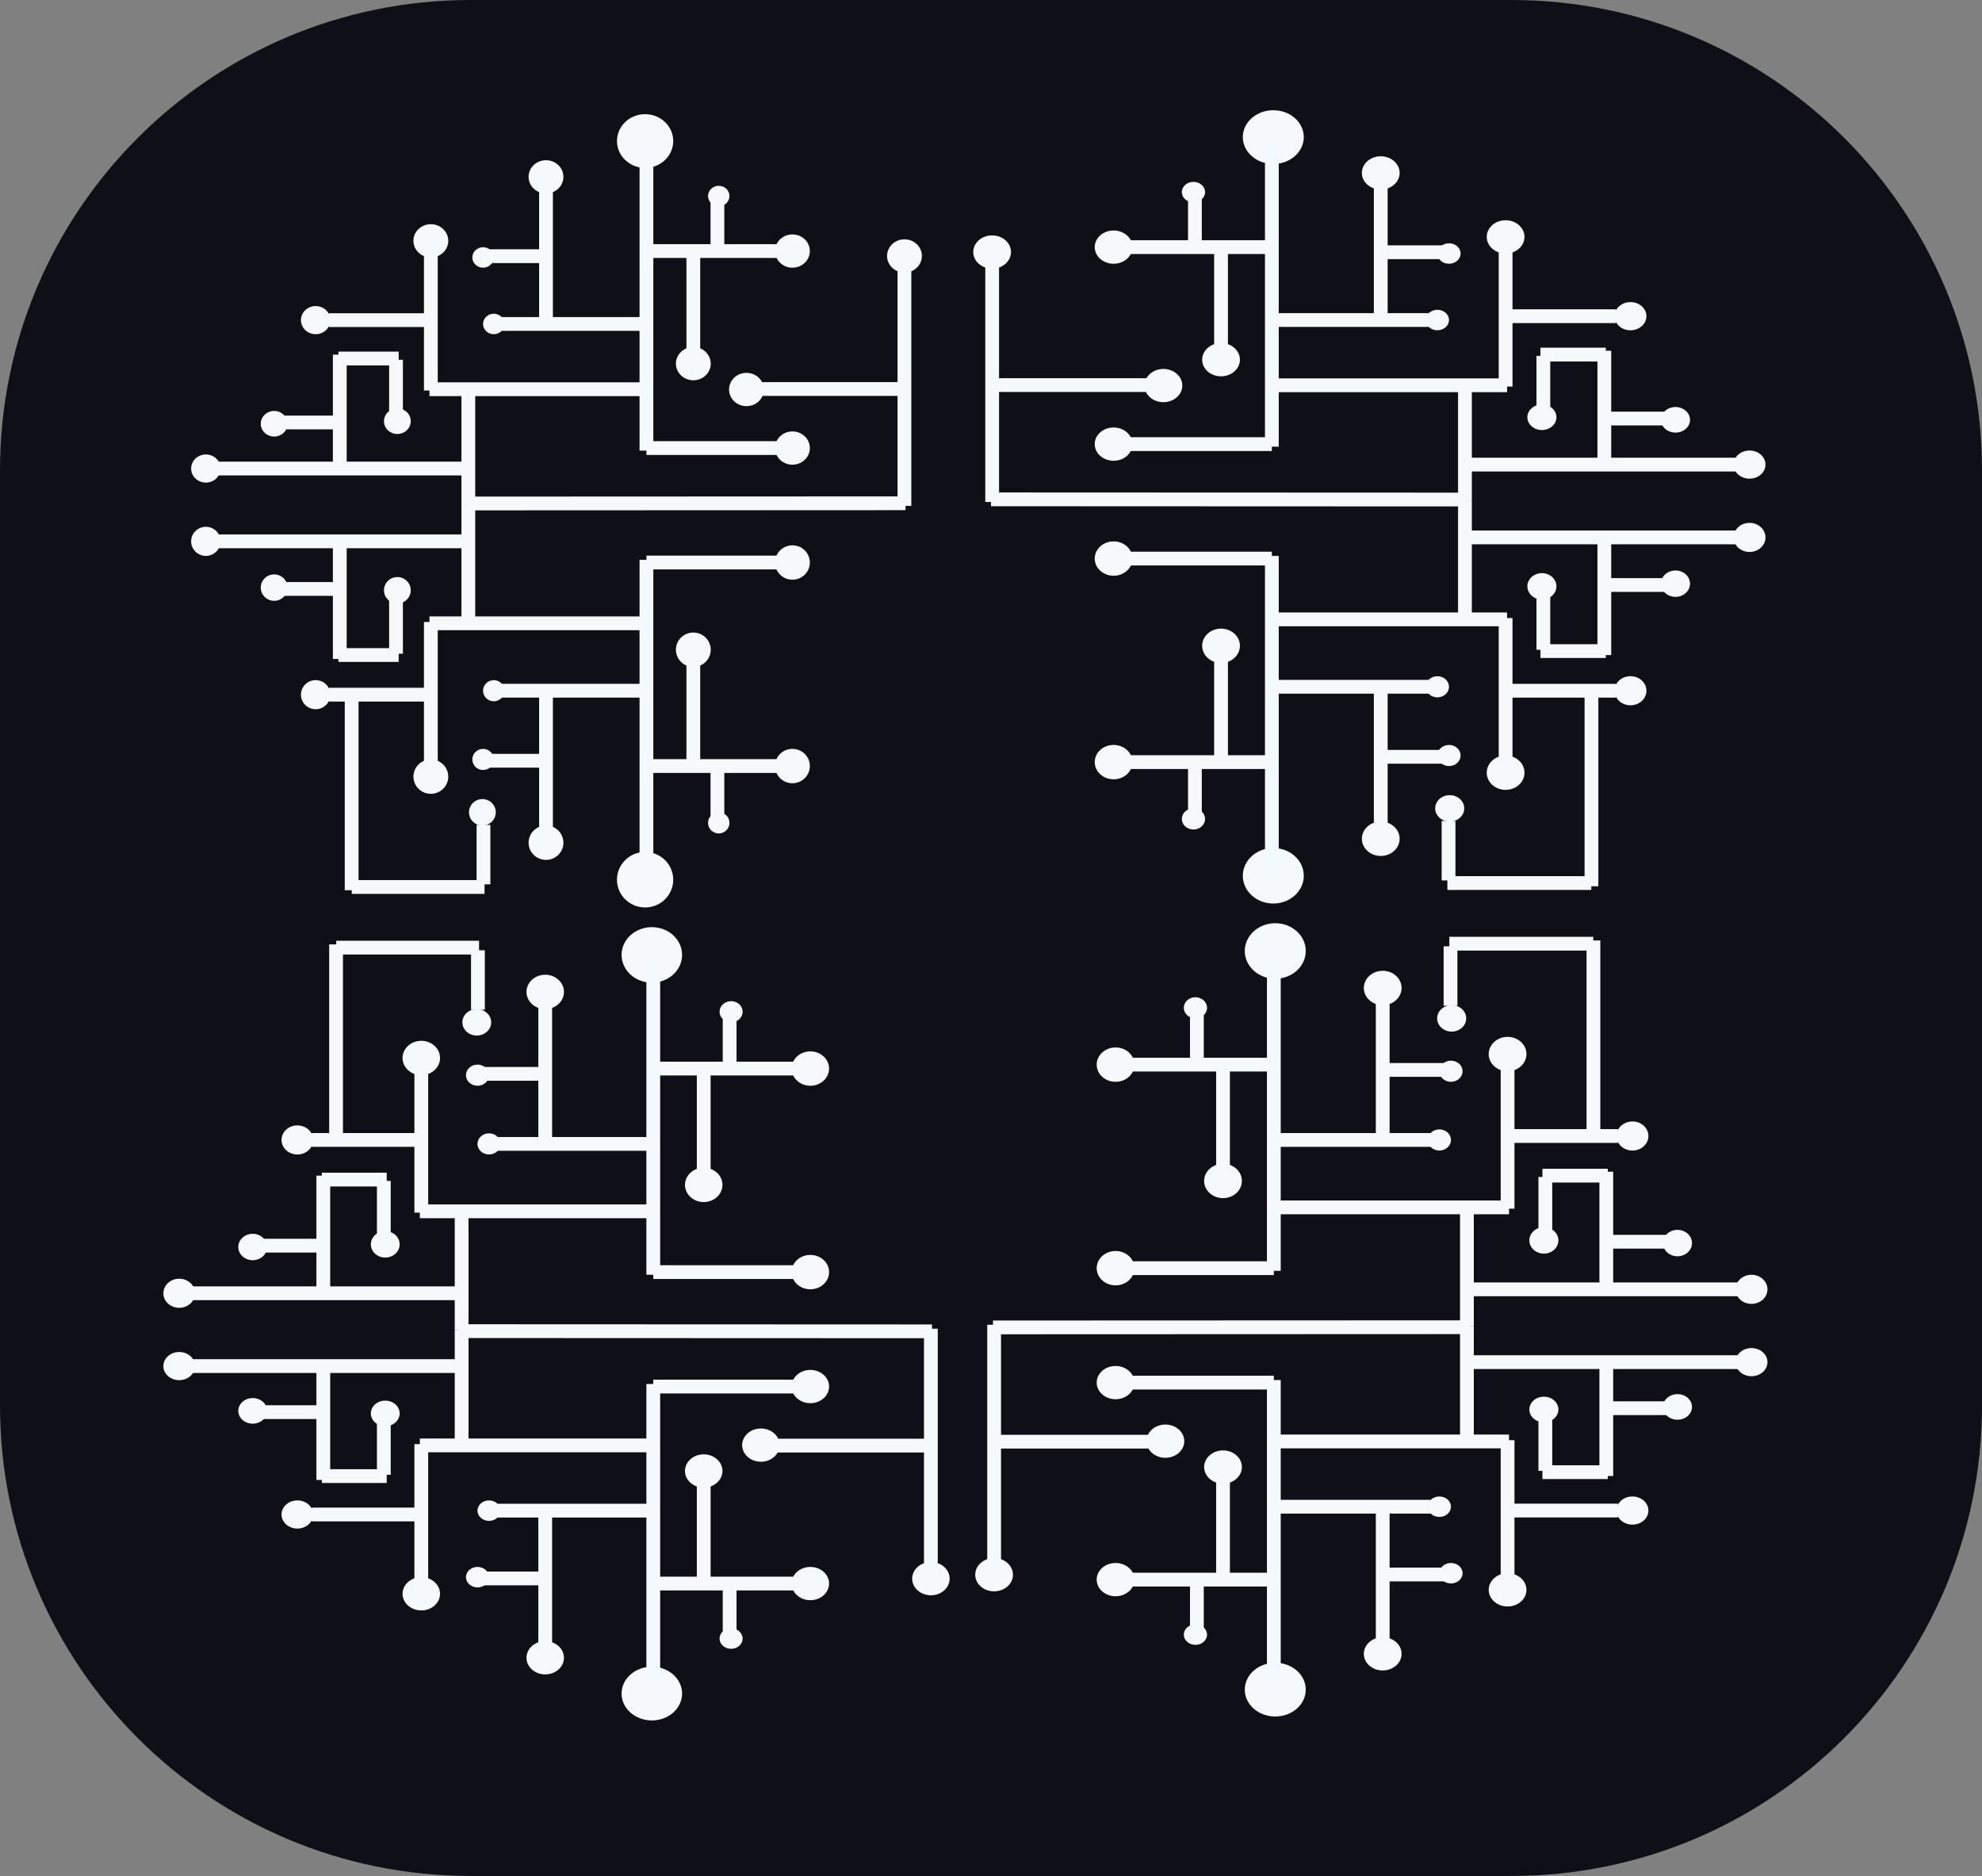 <svg xmlns="http://www.w3.org/2000/svg" xmlns:xlink="http://www.w3.org/1999/xlink" version="1.1" id="Layer_1" x="0px" y="0px" style="enable-background:new 0 0 2260 2000;" xml:space="preserve" viewBox="614 556 1007 953">
<rect x="614" y="556" width="1007" height="953" fill="#808080" stroke="none"/>
<style type="text/css">
	.st0{fill:#0F0F17;}
	.st1{fill:#F5F9FC;}
	.st2{fill:none;stroke:#F3FAFF;stroke-width:7;stroke-miterlimit:10;}
	.st3{fill:none;stroke:#F5F9FC;stroke-width:7;stroke-miterlimit:10;}
</style>
<path class="st0" d="M1381.94,1509H853.06C721.03,1509,614,1401.97,614,1269.94V795.06C614,663.03,721.03,556,853.06,556h528.88  C1513.97,556,1621,663.03,1621,795.06v474.88C1621,1401.97,1513.97,1509,1381.94,1509z"/>
<g>
	<ellipse class="st1" cx="941.76" cy="1002.9" rx="14.29" ry="14.1"/>
	<ellipse class="st1" cx="815.89" cy="855.86" rx="6.8" ry="6.71"/>
	<ellipse class="st1" cx="859.09" cy="968.65" rx="6.8" ry="6.71"/>
	<ellipse class="st1" cx="753.29" cy="854.51" rx="6.8" ry="6.71"/>
	<ellipse class="st1" cx="774.38" cy="908.9" rx="7.48" ry="7.39"/>
	<ellipse class="st1" cx="718.59" cy="831.01" rx="7.48" ry="7.39"/>
	<ellipse class="st1" cx="891.41" cy="984.1" rx="8.85" ry="8.73"/>
	<ellipse class="st1" cx="1016.61" cy="945.16" rx="8.85" ry="8.73"/>
	<ellipse class="st1" cx="832.9" cy="950.53" rx="8.85" ry="8.73"/>
	<ellipse class="st1" cx="966.26" cy="886.07" rx="8.85" ry="8.73"/>
	<ellipse class="st1" cx="1016.61" cy="841.76" rx="8.85" ry="8.73"/>
	<ellipse class="st1" cx="864.87" cy="906.89" rx="5.44" ry="5.37"/>
	<ellipse class="st1" cx="859.43" cy="941.8" rx="5.44" ry="5.37"/>
	<ellipse class="st1" cx="979.18" cy="974.03" rx="5.44" ry="5.37"/>
	<line class="st2" x1="942.44" y1="999.54" x2="942.44" y2="840.41"/>
	<line class="st3" x1="868.96" y1="906.89" x2="942.44" y2="906.89"/>
	<line class="st3" x1="942.44" y1="945.16" x2="1015.93" y2="945.16"/>
	<line class="st3" x1="942.44" y1="841.76" x2="1015.93" y2="841.76"/>
	<line class="st3" x1="785.95" y1="888.76" x2="816.57" y2="888.76"/>
	<line class="st3" x1="860.79" y1="942.47" x2="891.41" y2="942.47"/>
	<line class="st3" x1="756.01" y1="855.19" x2="786.63" y2="855.19"/>
	<line class="st3" x1="721.31" y1="831.01" x2="851.27" y2="831.01"/>
	<line class="st3" x1="781.18" y1="908.9" x2="832.21" y2="908.9"/>
	<line class="st3" x1="891.41" y1="980.74" x2="891.41" y2="908.23"/>
	<line class="st3" x1="832.21" y1="872.64" x2="941.76" y2="872.64"/>
	<line class="st3" x1="832.9" y1="944.49" x2="832.9" y2="871.97"/>
	<line class="st3" x1="851.95" y1="871.97" x2="851.95" y2="812.21"/>
	<line class="st3" x1="966.26" y1="945.83" x2="966.26" y2="886.07"/>
	<line class="st3" x1="786.63" y1="890.77" x2="786.63" y2="831.01"/>
	<line class="st3" x1="815.2" y1="888.09" x2="815.2" y2="857.87"/>
	<line class="st3" x1="978.5" y1="974.03" x2="978.5" y2="943.81"/>
	<g>
		<ellipse class="st1" cx="941.76" cy="627.65" rx="14.29" ry="13.65"/>
		<ellipse class="st1" cx="815.89" cy="769.97" rx="6.8" ry="6.5"/>
		<ellipse class="st1" cx="753.29" cy="771.27" rx="6.8" ry="6.5"/>
		<ellipse class="st1" cx="774.38" cy="718.63" rx="7.48" ry="7.15"/>
		<ellipse class="st1" cx="718.59" cy="794.02" rx="7.48" ry="7.15"/>
		<ellipse class="st1" cx="891.41" cy="645.84" rx="8.85" ry="8.45"/>
		<ellipse class="st1" cx="1016.61" cy="683.54" rx="8.85" ry="8.45"/>
		<ellipse class="st1" cx="1073.54" cy="686.03" rx="8.85" ry="8.45"/>
		<ellipse class="st1" cx="832.9" cy="678.34" rx="8.85" ry="8.45"/>
		<ellipse class="st1" cx="966.26" cy="740.73" rx="8.85" ry="8.45"/>
		<ellipse class="st1" cx="993.26" cy="753.87" rx="8.85" ry="8.45"/>
		<ellipse class="st1" cx="1016.61" cy="783.62" rx="8.85" ry="8.45"/>
		<ellipse class="st1" cx="864.87" cy="720.58" rx="5.44" ry="5.2"/>
		<ellipse class="st1" cx="859.43" cy="686.79" rx="5.44" ry="5.2"/>
		<ellipse class="st1" cx="979.18" cy="655.59" rx="5.44" ry="5.2"/>
		<line class="st2" x1="942.44" y1="630.9" x2="942.44" y2="784.92"/>
		<line class="st3" x1="868.96" y1="720.58" x2="942.44" y2="720.58"/>
		<line class="st3" x1="942.44" y1="683.54" x2="1015.93" y2="683.54"/>
		<line class="st3" x1="999.7" y1="753.62" x2="1073.18" y2="753.62"/>
		<line class="st3" x1="942.44" y1="783.62" x2="1015.93" y2="783.62"/>
		<line class="st3" x1="785.95" y1="738.13" x2="816.57" y2="738.13"/>
		<line class="st3" x1="860.79" y1="686.14" x2="891.41" y2="686.14"/>
		<line class="st3" x1="756.01" y1="770.62" x2="786.63" y2="770.62"/>
		<line class="st3" x1="721.31" y1="794.02" x2="851.27" y2="794.02"/>
		<line class="st3" x1="781.18" y1="718.63" x2="832.21" y2="718.63"/>
		<line class="st3" x1="891.41" y1="649.09" x2="891.41" y2="719.28"/>
		<line class="st3" x1="832.21" y1="753.73" x2="941.76" y2="753.73"/>
		<line class="st3" x1="850.58" y1="811.77" x2="1074.06" y2="811.67"/>
		<line class="st3" x1="832.9" y1="684.19" x2="832.9" y2="754.38"/>
		<line class="st3" x1="851.95" y1="754.38" x2="851.95" y2="812.21"/>
		<line class="st3" x1="966.26" y1="682.89" x2="966.26" y2="740.73"/>
		<line class="st3" x1="1073.52" y1="692.85" x2="1073.52" y2="813"/>
		<line class="st3" x1="786.63" y1="736.18" x2="786.63" y2="794.02"/>
		<line class="st3" x1="815.2" y1="738.78" x2="815.2" y2="768.02"/>
		<line class="st3" x1="978.5" y1="655.59" x2="978.5" y2="684.84"/>
	</g>
	<line class="st3" x1="792.66" y1="1008.24" x2="792.66" y2="910.42"/>
	<line class="st3" x1="792.74" y1="1006.6" x2="860.18" y2="1006.6"/>
	<line class="st3" x1="859.64" y1="1005.26" x2="859.64" y2="975.05"/>
</g>
<g>
	<ellipse class="st1" cx="1260.93" cy="1000.9" rx="15.49" ry="14.1"/>
	<ellipse class="st1" cx="1397.4" cy="853.86" rx="7.38" ry="6.71"/>
	<ellipse class="st1" cx="1350.56" cy="966.65" rx="7.38" ry="6.71"/>
	<ellipse class="st1" cx="1465.27" cy="852.51" rx="7.38" ry="6.71"/>
	<ellipse class="st1" cx="1442.4" cy="906.9" rx="8.11" ry="7.39"/>
	<ellipse class="st1" cx="1502.89" cy="829.01" rx="8.11" ry="7.39"/>
	<ellipse class="st1" cx="1315.52" cy="982.1" rx="9.59" ry="8.73"/>
	<ellipse class="st1" cx="1179.79" cy="943.16" rx="9.59" ry="8.73"/>
	<ellipse class="st1" cx="1378.96" cy="948.53" rx="9.59" ry="8.73"/>
	<ellipse class="st1" cx="1234.38" cy="884.07" rx="9.59" ry="8.73"/>
	<ellipse class="st1" cx="1179.79" cy="839.76" rx="9.59" ry="8.73"/>
	<ellipse class="st1" cx="1344.29" cy="904.89" rx="5.9" ry="5.37"/>
	<ellipse class="st1" cx="1350.19" cy="939.8" rx="5.9" ry="5.37"/>
	<ellipse class="st1" cx="1220.36" cy="972.03" rx="5.9" ry="5.37"/>
	<line class="st2" x1="1260.2" y1="997.54" x2="1260.2" y2="838.41"/>
	<line class="st3" x1="1339.86" y1="904.89" x2="1260.2" y2="904.89"/>
	<line class="st3" x1="1260.2" y1="943.16" x2="1180.53" y2="943.16"/>
	<line class="st3" x1="1260.2" y1="839.76" x2="1180.53" y2="839.76"/>
	<line class="st3" x1="1429.86" y1="886.76" x2="1396.66" y2="886.76"/>
	<line class="st3" x1="1348.72" y1="940.47" x2="1315.52" y2="940.47"/>
	<line class="st3" x1="1462.31" y1="853.19" x2="1429.12" y2="853.19"/>
	<line class="st3" x1="1499.94" y1="829.01" x2="1359.04" y2="829.01"/>
	<line class="st3" x1="1435.02" y1="906.9" x2="1379.7" y2="906.9"/>
	<line class="st3" x1="1315.52" y1="978.74" x2="1315.52" y2="906.23"/>
	<line class="st3" x1="1379.7" y1="870.64" x2="1260.93" y2="870.64"/>
	<line class="st3" x1="1378.96" y1="942.49" x2="1378.96" y2="869.97"/>
	<line class="st3" x1="1358.3" y1="869.97" x2="1358.3" y2="810.21"/>
	<line class="st3" x1="1234.38" y1="943.83" x2="1234.38" y2="884.07"/>
	<line class="st3" x1="1429.12" y1="888.77" x2="1429.12" y2="829.01"/>
	<line class="st3" x1="1398.14" y1="886.09" x2="1398.14" y2="855.87"/>
	<line class="st3" x1="1221.1" y1="972.03" x2="1221.1" y2="941.81"/>
	<g>
		<ellipse class="st1" cx="1260.93" cy="625.65" rx="15.49" ry="13.65"/>
		<ellipse class="st1" cx="1397.4" cy="767.97" rx="7.38" ry="6.5"/>
		<ellipse class="st1" cx="1465.27" cy="769.27" rx="7.38" ry="6.5"/>
		<ellipse class="st1" cx="1442.4" cy="716.63" rx="8.11" ry="7.15"/>
		<ellipse class="st1" cx="1502.89" cy="792.02" rx="8.11" ry="7.15"/>
		<ellipse class="st1" cx="1315.52" cy="643.84" rx="9.59" ry="8.45"/>
		<ellipse class="st1" cx="1179.79" cy="681.54" rx="9.59" ry="8.45"/>
		<ellipse class="st1" cx="1118.07" cy="684.03" rx="9.59" ry="8.45"/>
		<ellipse class="st1" cx="1378.96" cy="676.34" rx="9.59" ry="8.45"/>
		<ellipse class="st1" cx="1234.38" cy="738.73" rx="9.59" ry="8.45"/>
		<ellipse class="st1" cx="1205.1" cy="751.87" rx="9.59" ry="8.45"/>
		<ellipse class="st1" cx="1179.79" cy="781.62" rx="9.59" ry="8.45"/>
		<ellipse class="st1" cx="1344.29" cy="718.58" rx="5.9" ry="5.2"/>
		<ellipse class="st1" cx="1350.19" cy="684.79" rx="5.9" ry="5.2"/>
		<ellipse class="st1" cx="1220.36" cy="653.59" rx="5.9" ry="5.2"/>
		<line class="st2" x1="1260.2" y1="628.9" x2="1260.2" y2="782.92"/>
		<line class="st3" x1="1339.86" y1="718.58" x2="1260.2" y2="718.58"/>
		<line class="st3" x1="1260.2" y1="681.54" x2="1180.53" y2="681.54"/>
		<line class="st3" x1="1198.13" y1="751.62" x2="1118.46" y2="751.62"/>
		<line class="st3" x1="1260.2" y1="781.62" x2="1180.53" y2="781.62"/>
		<line class="st3" x1="1429.86" y1="736.13" x2="1396.66" y2="736.13"/>
		<line class="st3" x1="1348.72" y1="684.14" x2="1315.52" y2="684.14"/>
		<line class="st3" x1="1462.31" y1="768.62" x2="1429.12" y2="768.62"/>
		<line class="st3" x1="1499.94" y1="792.02" x2="1359.04" y2="792.02"/>
		<line class="st3" x1="1435.02" y1="716.63" x2="1379.7" y2="716.63"/>
		<line class="st3" x1="1315.52" y1="647.09" x2="1315.52" y2="717.28"/>
		<line class="st3" x1="1379.7" y1="751.73" x2="1260.93" y2="751.73"/>
		<line class="st3" x1="1359.79" y1="809.77" x2="1117.5" y2="809.67"/>
		<line class="st3" x1="1378.96" y1="682.19" x2="1378.96" y2="752.38"/>
		<line class="st3" x1="1358.3" y1="752.38" x2="1358.3" y2="810.21"/>
		<line class="st3" x1="1234.38" y1="680.89" x2="1234.38" y2="738.73"/>
		<line class="st3" x1="1118.09" y1="690.85" x2="1118.09" y2="811"/>
		<line class="st3" x1="1429.12" y1="734.18" x2="1429.12" y2="792.02"/>
		<line class="st3" x1="1398.14" y1="736.78" x2="1398.14" y2="766.02"/>
		<line class="st3" x1="1221.1" y1="653.59" x2="1221.1" y2="682.84"/>
	</g>
	<line class="st3" x1="1422.58" y1="1006.24" x2="1422.58" y2="908.42"/>
	<line class="st3" x1="1422.5" y1="1004.6" x2="1349.38" y2="1004.6"/>
	<line class="st3" x1="1349.97" y1="1003.26" x2="1349.97" y2="973.05"/>
</g>
<g>
	<ellipse class="st1" cx="1261.93" cy="1039.1" rx="15.49" ry="14.1"/>
	<ellipse class="st1" cx="1398.4" cy="1186.14" rx="7.38" ry="6.71"/>
	<ellipse class="st1" cx="1351.56" cy="1073.35" rx="7.38" ry="6.71"/>
	<ellipse class="st1" cx="1466.27" cy="1187.49" rx="7.38" ry="6.71"/>
	<ellipse class="st1" cx="1443.4" cy="1133.1" rx="8.11" ry="7.39"/>
	<ellipse class="st1" cx="1503.89" cy="1210.99" rx="8.11" ry="7.39"/>
	<ellipse class="st1" cx="1316.52" cy="1057.9" rx="9.59" ry="8.73"/>
	<ellipse class="st1" cx="1180.79" cy="1096.84" rx="9.59" ry="8.73"/>
	<ellipse class="st1" cx="1379.96" cy="1091.47" rx="9.59" ry="8.73"/>
	<ellipse class="st1" cx="1235.38" cy="1155.93" rx="9.59" ry="8.73"/>
	<ellipse class="st1" cx="1180.79" cy="1200.24" rx="9.59" ry="8.73"/>
	<ellipse class="st1" cx="1345.29" cy="1135.11" rx="5.9" ry="5.37"/>
	<ellipse class="st1" cx="1351.19" cy="1100.2" rx="5.9" ry="5.37"/>
	<ellipse class="st1" cx="1221.36" cy="1067.97" rx="5.9" ry="5.37"/>
	<line class="st2" x1="1261.2" y1="1042.46" x2="1261.2" y2="1201.59"/>
	<line class="st3" x1="1340.86" y1="1135.11" x2="1261.2" y2="1135.11"/>
	<line class="st3" x1="1261.2" y1="1096.84" x2="1181.53" y2="1096.84"/>
	<line class="st3" x1="1261.2" y1="1200.24" x2="1181.53" y2="1200.24"/>
	<line class="st3" x1="1430.86" y1="1153.24" x2="1397.66" y2="1153.24"/>
	<line class="st3" x1="1349.72" y1="1099.53" x2="1316.52" y2="1099.53"/>
	<line class="st3" x1="1463.31" y1="1186.81" x2="1430.12" y2="1186.81"/>
	<line class="st3" x1="1500.94" y1="1210.99" x2="1360.04" y2="1210.99"/>
	<line class="st3" x1="1436.02" y1="1133.1" x2="1380.7" y2="1133.1"/>
	<line class="st3" x1="1316.52" y1="1061.26" x2="1316.52" y2="1133.77"/>
	<line class="st3" x1="1380.7" y1="1169.36" x2="1261.93" y2="1169.36"/>
	<line class="st3" x1="1379.96" y1="1097.51" x2="1379.96" y2="1170.03"/>
	<line class="st3" x1="1359.3" y1="1170.03" x2="1359.3" y2="1229.79"/>
	<line class="st3" x1="1235.38" y1="1096.17" x2="1235.38" y2="1155.93"/>
	<line class="st3" x1="1430.12" y1="1151.23" x2="1430.12" y2="1210.99"/>
	<line class="st3" x1="1399.14" y1="1153.91" x2="1399.14" y2="1184.13"/>
	<line class="st3" x1="1222.1" y1="1067.97" x2="1222.1" y2="1098.19"/>
	<g>
		<ellipse class="st1" cx="1261.93" cy="1414.35" rx="15.49" ry="13.65"/>
		<ellipse class="st1" cx="1398.4" cy="1272.03" rx="7.38" ry="6.5"/>
		<ellipse class="st1" cx="1466.27" cy="1270.73" rx="7.38" ry="6.5"/>
		<ellipse class="st1" cx="1443.4" cy="1323.37" rx="8.11" ry="7.15"/>
		<ellipse class="st1" cx="1503.89" cy="1247.98" rx="8.11" ry="7.15"/>
		<ellipse class="st1" cx="1316.52" cy="1396.16" rx="9.59" ry="8.45"/>
		<ellipse class="st1" cx="1180.79" cy="1358.46" rx="9.59" ry="8.45"/>
		<ellipse class="st1" cx="1119.07" cy="1355.97" rx="9.59" ry="8.45"/>
		<ellipse class="st1" cx="1379.96" cy="1363.66" rx="9.59" ry="8.45"/>
		<ellipse class="st1" cx="1235.38" cy="1301.27" rx="9.59" ry="8.45"/>
		<ellipse class="st1" cx="1206.1" cy="1288.13" rx="9.59" ry="8.45"/>
		<ellipse class="st1" cx="1180.79" cy="1258.38" rx="9.59" ry="8.45"/>
		<ellipse class="st1" cx="1345.29" cy="1321.42" rx="5.9" ry="5.2"/>
		<ellipse class="st1" cx="1351.19" cy="1355.21" rx="5.9" ry="5.2"/>
		<ellipse class="st1" cx="1221.36" cy="1386.41" rx="5.9" ry="5.2"/>
		<line class="st2" x1="1261.2" y1="1411.1" x2="1261.2" y2="1257.08"/>
		<line class="st3" x1="1340.86" y1="1321.42" x2="1261.2" y2="1321.42"/>
		<line class="st3" x1="1261.2" y1="1358.46" x2="1181.53" y2="1358.46"/>
		<line class="st3" x1="1199.13" y1="1288.38" x2="1119.46" y2="1288.38"/>
		<line class="st3" x1="1261.2" y1="1258.38" x2="1181.53" y2="1258.38"/>
		<line class="st3" x1="1430.86" y1="1303.87" x2="1397.66" y2="1303.87"/>
		<line class="st3" x1="1349.72" y1="1355.86" x2="1316.52" y2="1355.86"/>
		<line class="st3" x1="1463.31" y1="1271.38" x2="1430.12" y2="1271.38"/>
		<line class="st3" x1="1500.94" y1="1247.98" x2="1360.04" y2="1247.98"/>
		<line class="st3" x1="1436.02" y1="1323.37" x2="1380.7" y2="1323.37"/>
		<line class="st3" x1="1316.52" y1="1392.91" x2="1316.52" y2="1322.72"/>
		<line class="st3" x1="1380.7" y1="1288.27" x2="1261.93" y2="1288.27"/>
		<line class="st3" x1="1360.79" y1="1230.23" x2="1118.5" y2="1230.33"/>
		<line class="st3" x1="1379.96" y1="1357.81" x2="1379.96" y2="1287.63"/>
		<line class="st3" x1="1359.3" y1="1287.63" x2="1359.3" y2="1229.79"/>
		<line class="st3" x1="1235.38" y1="1359.11" x2="1235.38" y2="1301.27"/>
		<line class="st3" x1="1119.09" y1="1349.15" x2="1119.09" y2="1229"/>
		<line class="st3" x1="1430.12" y1="1305.82" x2="1430.12" y2="1247.98"/>
		<line class="st3" x1="1399.14" y1="1303.22" x2="1399.14" y2="1273.98"/>
		<line class="st3" x1="1222.1" y1="1386.41" x2="1222.1" y2="1357.16"/>
	</g>
	<line class="st3" x1="1423.58" y1="1033.76" x2="1423.58" y2="1131.58"/>
	<line class="st3" x1="1423.5" y1="1035.4" x2="1350.38" y2="1035.4"/>
	<line class="st3" x1="1350.97" y1="1036.74" x2="1350.97" y2="1066.95"/>
</g>
<g>
	<ellipse class="st1" cx="945.18" cy="1041.1" rx="15.37" ry="14.1"/>
	<ellipse class="st1" cx="809.74" cy="1188.14" rx="7.32" ry="6.71"/>
	<ellipse class="st1" cx="856.24" cy="1075.35" rx="7.32" ry="6.71"/>
	<ellipse class="st1" cx="742.39" cy="1189.49" rx="7.32" ry="6.71"/>
	<ellipse class="st1" cx="765.09" cy="1135.1" rx="8.05" ry="7.39"/>
	<ellipse class="st1" cx="705.05" cy="1212.99" rx="8.05" ry="7.39"/>
	<ellipse class="st1" cx="891.01" cy="1059.9" rx="9.52" ry="8.73"/>
	<ellipse class="st1" cx="1025.71" cy="1098.84" rx="9.52" ry="8.73"/>
	<ellipse class="st1" cx="828.05" cy="1093.47" rx="9.52" ry="8.73"/>
	<ellipse class="st1" cx="971.54" cy="1157.93" rx="9.52" ry="8.73"/>
	<ellipse class="st1" cx="1025.71" cy="1202.24" rx="9.52" ry="8.73"/>
	<ellipse class="st1" cx="862.45" cy="1137.11" rx="5.86" ry="5.37"/>
	<ellipse class="st1" cx="856.6" cy="1102.2" rx="5.86" ry="5.37"/>
	<ellipse class="st1" cx="985.45" cy="1069.97" rx="5.86" ry="5.37"/>
	<line class="st2" x1="945.91" y1="1044.46" x2="945.91" y2="1203.59"/>
	<line class="st3" x1="866.85" y1="1137.11" x2="945.91" y2="1137.11"/>
	<line class="st3" x1="945.91" y1="1098.84" x2="1024.98" y2="1098.84"/>
	<line class="st3" x1="945.91" y1="1202.24" x2="1024.98" y2="1202.24"/>
	<line class="st3" x1="777.53" y1="1155.24" x2="810.48" y2="1155.24"/>
	<line class="st3" x1="858.06" y1="1101.53" x2="891.01" y2="1101.53"/>
	<line class="st3" x1="745.32" y1="1188.81" x2="778.26" y2="1188.81"/>
	<line class="st3" x1="707.98" y1="1212.99" x2="847.81" y2="1212.99"/>
	<line class="st3" x1="772.41" y1="1135.1" x2="827.31" y2="1135.1"/>
	<line class="st3" x1="891.01" y1="1063.26" x2="891.01" y2="1135.77"/>
	<line class="st3" x1="827.31" y1="1171.36" x2="945.18" y2="1171.36"/>
	<line class="st3" x1="828.05" y1="1099.51" x2="828.05" y2="1172.03"/>
	<line class="st3" x1="848.54" y1="1172.03" x2="848.54" y2="1231.79"/>
	<line class="st3" x1="971.54" y1="1098.17" x2="971.54" y2="1157.93"/>
	<line class="st3" x1="778.26" y1="1153.23" x2="778.26" y2="1212.99"/>
	<line class="st3" x1="809.01" y1="1155.91" x2="809.01" y2="1186.13"/>
	<line class="st3" x1="984.71" y1="1069.97" x2="984.71" y2="1100.19"/>
	<g>
		<ellipse class="st1" cx="945.18" cy="1416.35" rx="15.37" ry="13.65"/>
		<ellipse class="st1" cx="809.74" cy="1274.03" rx="7.32" ry="6.5"/>
		<ellipse class="st1" cx="742.39" cy="1272.73" rx="7.32" ry="6.5"/>
		<ellipse class="st1" cx="765.09" cy="1325.37" rx="8.05" ry="7.15"/>
		<ellipse class="st1" cx="705.05" cy="1249.98" rx="8.05" ry="7.15"/>
		<ellipse class="st1" cx="891.01" cy="1398.16" rx="9.52" ry="8.45"/>
		<ellipse class="st1" cx="1025.71" cy="1360.46" rx="9.52" ry="8.45"/>
		<ellipse class="st1" cx="1086.97" cy="1357.97" rx="9.52" ry="8.45"/>
		<ellipse class="st1" cx="828.05" cy="1365.66" rx="9.52" ry="8.45"/>
		<ellipse class="st1" cx="971.54" cy="1303.27" rx="9.52" ry="8.45"/>
		<ellipse class="st1" cx="1000.59" cy="1290.13" rx="9.52" ry="8.45"/>
		<ellipse class="st1" cx="1025.71" cy="1260.38" rx="9.52" ry="8.45"/>
		<ellipse class="st1" cx="862.45" cy="1323.42" rx="5.86" ry="5.2"/>
		<ellipse class="st1" cx="856.6" cy="1357.21" rx="5.86" ry="5.2"/>
		<ellipse class="st1" cx="985.45" cy="1388.41" rx="5.86" ry="5.2"/>
		<line class="st2" x1="945.91" y1="1413.1" x2="945.91" y2="1259.08"/>
		<line class="st3" x1="866.85" y1="1323.42" x2="945.91" y2="1323.42"/>
		<line class="st3" x1="945.91" y1="1360.46" x2="1024.98" y2="1360.46"/>
		<line class="st3" x1="1007.52" y1="1290.38" x2="1086.58" y2="1290.38"/>
		<line class="st3" x1="945.91" y1="1260.38" x2="1024.98" y2="1260.38"/>
		<line class="st3" x1="777.53" y1="1305.87" x2="810.48" y2="1305.87"/>
		<line class="st3" x1="858.06" y1="1357.86" x2="891.01" y2="1357.86"/>
		<line class="st3" x1="745.32" y1="1273.38" x2="778.26" y2="1273.38"/>
		<line class="st3" x1="707.98" y1="1249.98" x2="847.81" y2="1249.98"/>
		<line class="st3" x1="772.41" y1="1325.37" x2="827.31" y2="1325.37"/>
		<line class="st3" x1="891.01" y1="1394.91" x2="891.01" y2="1324.72"/>
		<line class="st3" x1="827.31" y1="1290.27" x2="945.18" y2="1290.27"/>
		<line class="st3" x1="847.07" y1="1232.23" x2="1087.53" y2="1232.33"/>
		<line class="st3" x1="828.05" y1="1359.81" x2="828.05" y2="1289.63"/>
		<line class="st3" x1="848.54" y1="1289.63" x2="848.54" y2="1231.79"/>
		<line class="st3" x1="971.54" y1="1361.11" x2="971.54" y2="1303.27"/>
		<line class="st3" x1="1086.95" y1="1351.15" x2="1086.95" y2="1231"/>
		<line class="st3" x1="778.26" y1="1307.82" x2="778.26" y2="1249.98"/>
		<line class="st3" x1="809.01" y1="1305.22" x2="809.01" y2="1275.98"/>
		<line class="st3" x1="984.71" y1="1388.41" x2="984.71" y2="1359.16"/>
	</g>
	<line class="st3" x1="784.75" y1="1035.76" x2="784.75" y2="1133.58"/>
	<line class="st3" x1="784.84" y1="1037.4" x2="857.4" y2="1037.4"/>
	<line class="st3" x1="856.82" y1="1038.74" x2="856.82" y2="1068.95"/>
</g>
</svg>